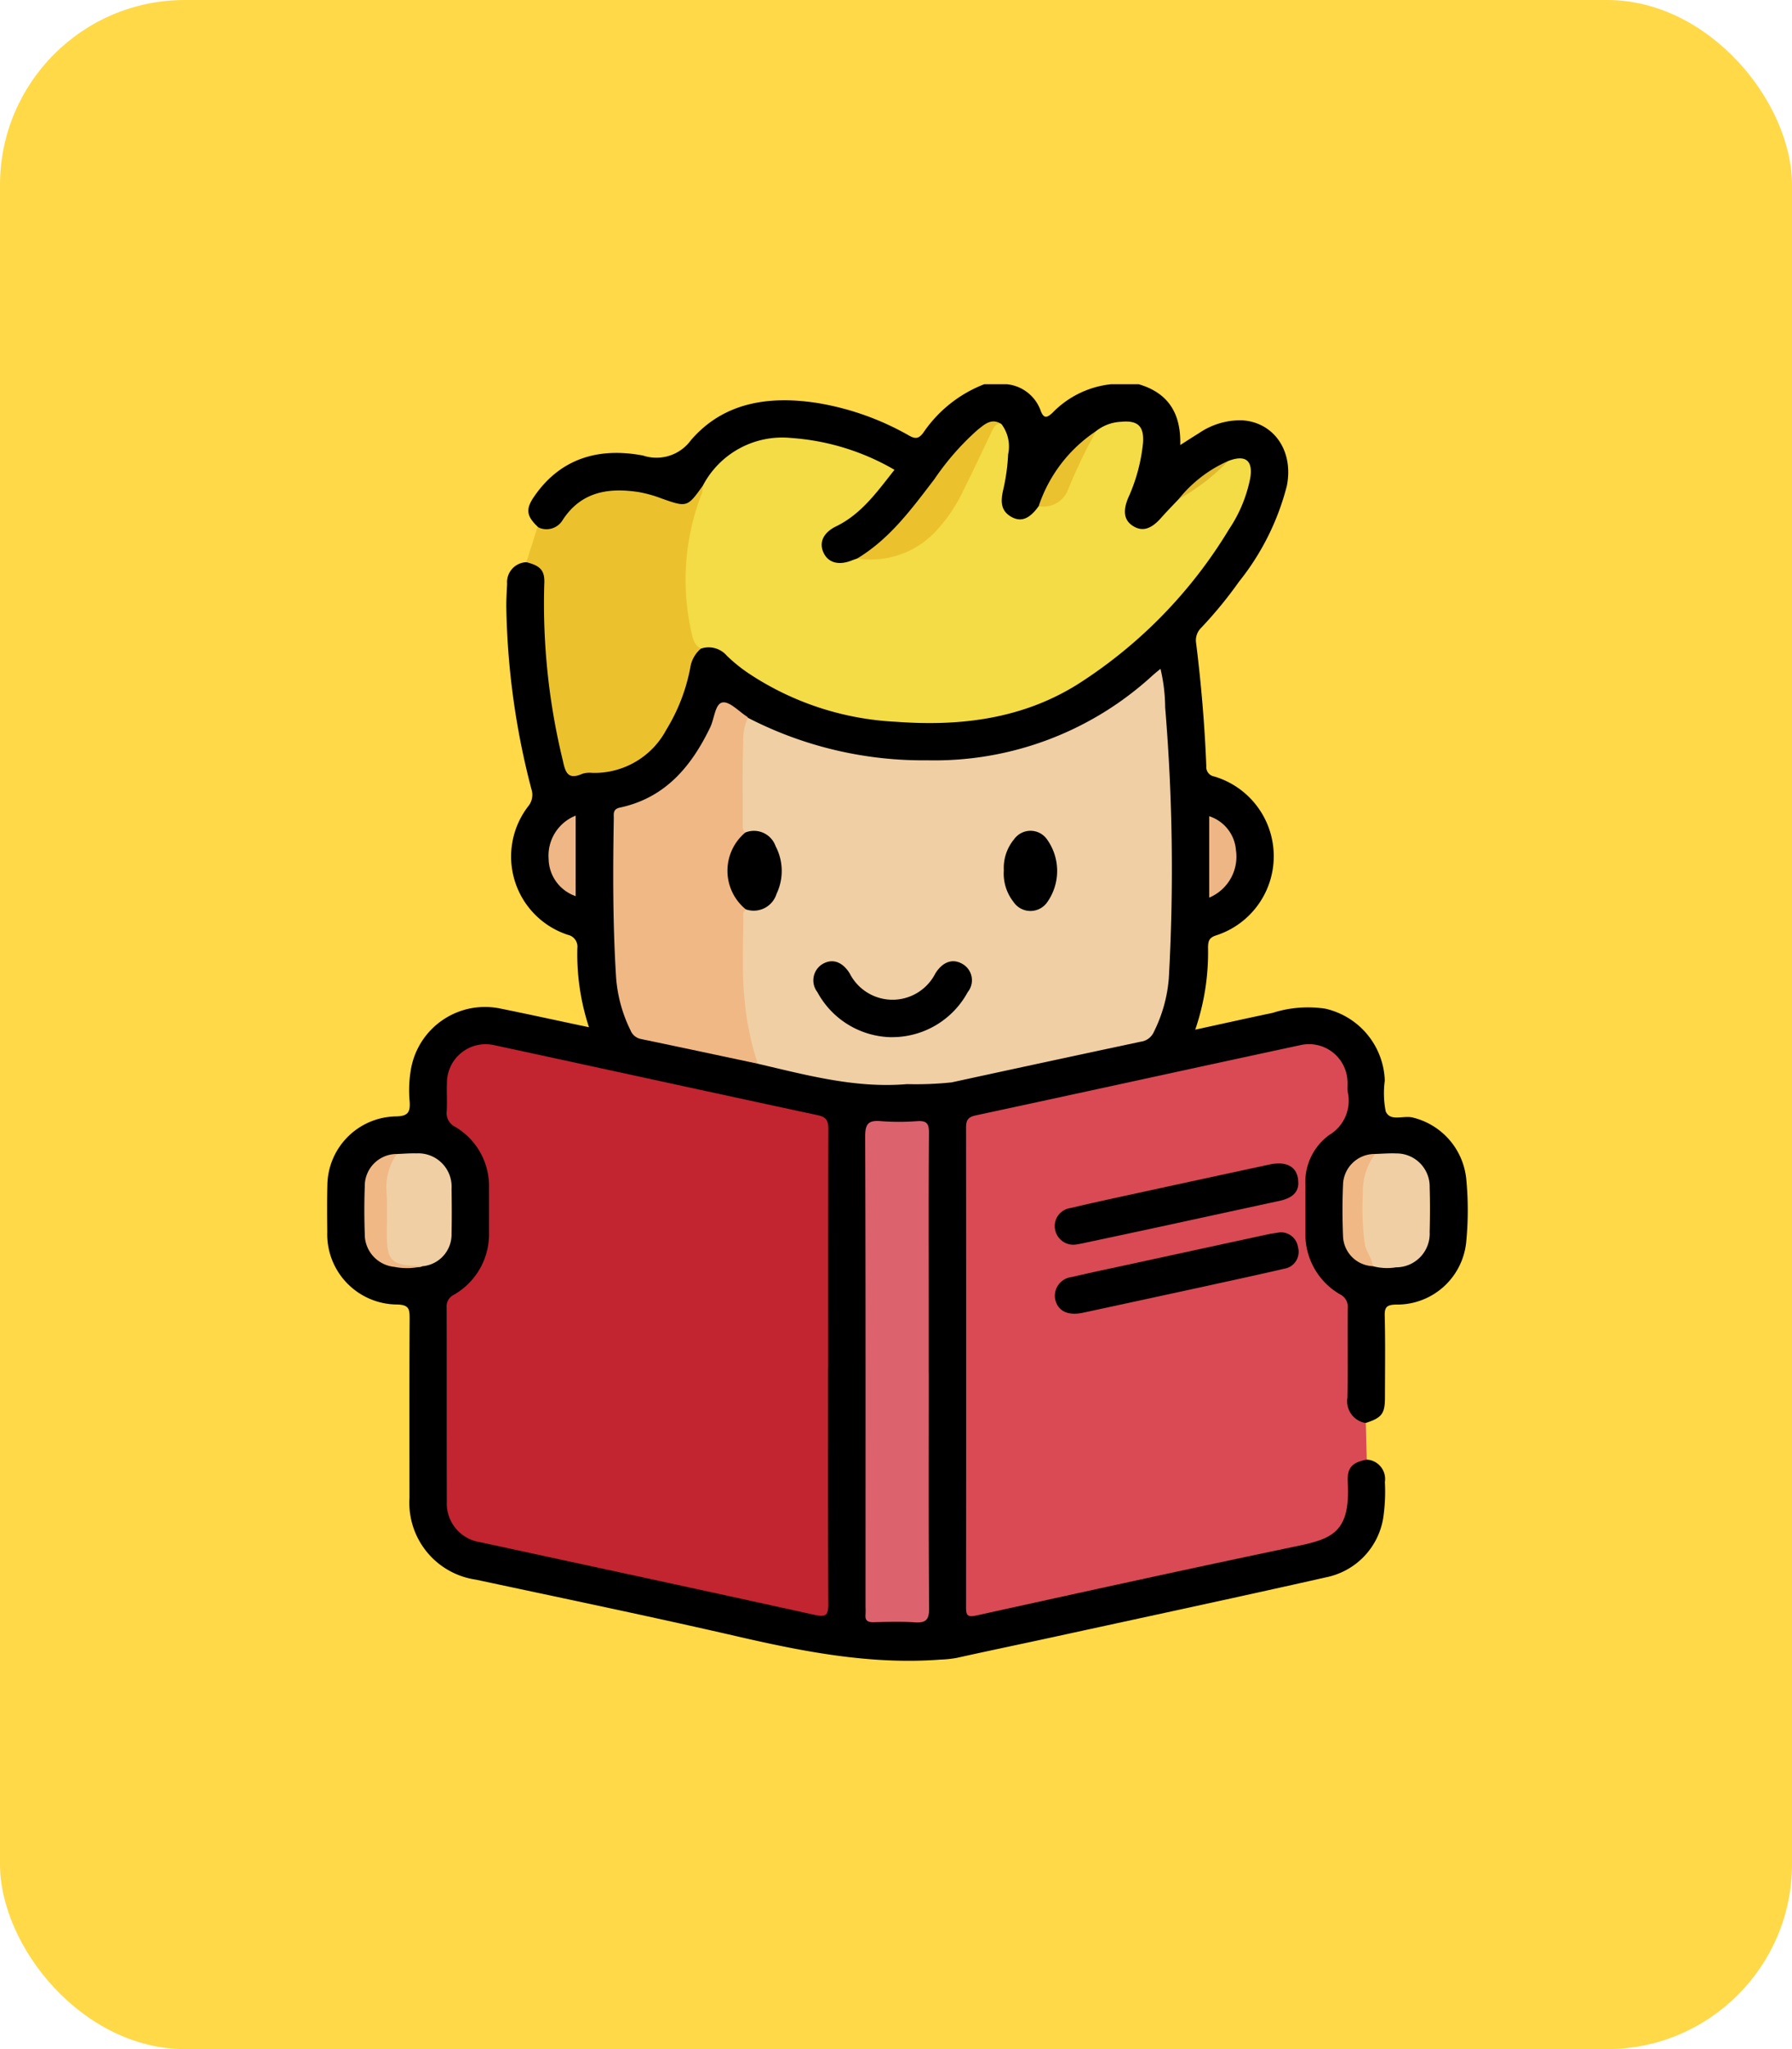 <svg xmlns="http://www.w3.org/2000/svg" xmlns:xlink="http://www.w3.org/1999/xlink" width="126" height="144" viewBox="0 0 126 144">
  <defs>
    <clipPath id="clip-path">
      <rect id="Rectángulo_42677" data-name="Rectángulo 42677" width="80.199" height="89.706" fill="none"/>
    </clipPath>
  </defs>
  <g id="Grupo_169625" data-name="Grupo 169625" transform="translate(-232 -6505)">
    <rect id="Rectángulo_42671" data-name="Rectángulo 42671" width="126" height="144" rx="13" transform="translate(232 6505)" fill="#ffd947"/>
    <g id="Grupo_169624" data-name="Grupo 169624" transform="translate(255 6532)">
      <g id="Grupo_169623" data-name="Grupo 169623" clip-path="url(#clip-path)">
        <path id="Trazado_161681" data-name="Trazado 161681" d="M73.1,75.573a1.367,1.367,0,0,1,1.275,1.577,12.7,12.7,0,0,1-.118,2.527,5.083,5.083,0,0,1-3.991,4.162c-6.385,1.44-12.786,2.806-19.183,4.2-2.274.494-4.552.966-6.824,1.471a7.837,7.837,0,0,1-1.125.117c-4.883.373-9.605-.548-14.33-1.638-6.094-1.4-12.22-2.671-18.336-3.978a5.459,5.459,0,0,1-4.677-5.738c0-4.2-.013-8.4.011-12.6,0-.672-.034-.981-.891-1a4.934,4.934,0,0,1-4.9-5.09C0,58.5-.01,57.419.017,56.34a4.9,4.9,0,0,1,4.816-4.884c.823-.016,1.024-.268.972-1.033a8.673,8.673,0,0,1,.086-2.265,5.285,5.285,0,0,1,6.351-4.269c2.018.406,4.028.85,6.171,1.3a16.372,16.372,0,0,1-.817-5.565.847.847,0,0,0-.659-.926,5.787,5.787,0,0,1-2.788-9.047,1.262,1.262,0,0,0,.219-1.185A53.582,53.582,0,0,1,12.6,15.607c0-.524.031-1.049.056-1.573a1.408,1.408,0,0,1,1.356-1.525c.937-.06,1.361.28,1.436,1.193.052.638.025,1.281.017,1.921a49.623,49.623,0,0,0,1.362,10.8c.131.626.387.957,1.072.717a1.436,1.436,0,0,1,.518-.066c3.008.1,4.7-1.674,5.877-4.145a11.956,11.956,0,0,0,.991-2.977,2.136,2.136,0,0,1,.852-1.469,1.659,1.659,0,0,1,2.007.357c3.217,2.893,7.089,4.128,11.3,4.585A23.558,23.558,0,0,0,49.53,22.375a19.381,19.381,0,0,0,6.4-3.852,35.144,35.144,0,0,0,6.958-7.908,11.346,11.346,0,0,0,1.738-3.889c.2-1.026-.124-1.34-1.154-1.161A10.6,10.6,0,0,0,59.93,8.243a11.5,11.5,0,0,1-1.337,1.489,1.517,1.517,0,0,1-2.024.386,1.584,1.584,0,0,1-.513-2.08,15.606,15.606,0,0,0,1.008-3.326c.238-1.613-.443-2.2-1.981-1.669a6.647,6.647,0,0,0-.872.394A8.921,8.921,0,0,0,50.949,7.11c-.309.528-.548,1.094-.815,1.646-.639.835-1.312,1.1-2,.793a1.626,1.626,0,0,1-.854-1.993,25.054,25.054,0,0,0,.4-2.857,3.066,3.066,0,0,0-.34-1.606c-.653-.55-1.1.013-1.509.348a16.658,16.658,0,0,0-2.577,2.84,37.172,37.172,0,0,1-3.679,4.43,9.583,9.583,0,0,1-2.3,1.712,3.072,3.072,0,0,1-.8.332,1.52,1.52,0,0,1-1.644-.732,1.45,1.45,0,0,1,.229-1.766,3.139,3.139,0,0,1,.855-.595,10.559,10.559,0,0,0,3.262-3.1c.212-.275.256-.513-.116-.7a13.5,13.5,0,0,0-8.312-1.7,5.846,5.846,0,0,0-4.182,3.13c-.935,1.447-1.356,1.6-2.953,1a8.766,8.766,0,0,0-3.689-.522,4.018,4.018,0,0,0-2.9,1.582,2.5,2.5,0,0,1-.8.789c-.478.218-.978.448-1.4-.108-.806-.761-.879-1.243-.282-2.118,1.88-2.754,4.621-3.483,7.677-2.9A2.993,2.993,0,0,0,25.58,3.934c2.3-2.669,5.465-3.122,8.8-2.628a19.336,19.336,0,0,1,6.546,2.308c.434.241.665.229.991-.2A9.172,9.172,0,0,1,46.208,0h1.575a2.821,2.821,0,0,1,2.4,1.892c.218.544.442.463.811.126A6.715,6.715,0,0,1,55.135,0H57.06c2.072.607,2.991,2.042,2.926,4.275.494-.314.893-.574,1.3-.823a5.165,5.165,0,0,1,3.045-.916c2.252.14,3.636,2.166,3.152,4.6a17.835,17.835,0,0,1-3.364,6.739,29.555,29.555,0,0,1-2.66,3.242,1.234,1.234,0,0,0-.354,1.1c.355,2.864.6,5.739.713,8.624a.671.671,0,0,0,.551.724,5.845,5.845,0,0,1,.1,11.182c-.471.167-.516.407-.529.813a16.779,16.779,0,0,1-.9,5.8c1.873-.407,3.648-.806,5.43-1.177a8.215,8.215,0,0,1,3.705-.3,5.364,5.364,0,0,1,4.193,5.057,6.542,6.542,0,0,0,.066,2.164c.325.754,1.28.241,1.944.442a4.951,4.951,0,0,1,3.715,4.278,22.991,22.991,0,0,1,0,4.454,4.874,4.874,0,0,1-4.929,4.4c-.66.017-.82.173-.8.82.047,1.894.019,3.79.016,5.685,0,1.165-.214,1.444-1.345,1.815-.952.032-1.444-.419-1.5-1.477-.067-1.281-.016-2.565-.023-3.848,0-.32-.023-.643,0-.962a3.248,3.248,0,0,0-1.322-3.325A4.377,4.377,0,0,1,68.531,59.6c.008-1.021,0-2.041,0-3.061a5.156,5.156,0,0,1,2.175-4.364,1.708,1.708,0,0,0,.8-1.622c-.029-.407.005-.817-.012-1.224a2.558,2.558,0,0,0-3.323-2.566q-3.932.844-7.862,1.7-6.964,1.519-13.93,3.025c-1.1.238-1.144.27-1.145,1.363q0,16.135,0,32.271c0,1.173.022,1.19,1.192.943,7.5-1.584,14.983-3.255,22.48-4.856,1.95-.416,2.58-1.234,2.6-3.231a7.2,7.2,0,0,1,.051-1.309,1.248,1.248,0,0,1,1.539-1.1" transform="translate(0 0)"/>
        <path id="Trazado_161682" data-name="Trazado 161682" d="M93.791,96.935c-1.022.2-1.391.561-1.335,1.583.2,3.563-1.116,3.987-3.663,4.518-7.494,1.562-14.97,3.207-22.446,4.854-.642.142-.73-.021-.729-.594q.016-16.842,0-33.684c0-.527.133-.748.685-.867,7.627-1.635,15.245-3.31,22.872-4.947a2.708,2.708,0,0,1,3.26,2.482c.023.26-.01.526.015.787a2.809,2.809,0,0,1-1.3,3.06,4.093,4.093,0,0,0-1.668,3.59c-.011,1.079,0,2.158,0,3.237a4.865,4.865,0,0,0,2.433,4.368.972.972,0,0,1,.543.965c-.025,2.1.02,4.2-.024,6.3a1.55,1.55,0,0,0,1.291,1.779q.035,1.286.068,2.571" transform="translate(-20.693 -21.362)" fill="#d94a54"/>
        <path id="Trazado_161683" data-name="Trazado 161683" d="M21.254,13.321a1.321,1.321,0,0,0,1.759-.484c1.3-2,3.22-2.295,5.358-1.968a8.784,8.784,0,0,1,1.587.444c1.794.635,1.825.633,2.909-.889.344.39.081.773-.034,1.141a16.711,16.711,0,0,0-.623,8.563c.127.6.416,1.14.531,1.737a2.173,2.173,0,0,0-.748,1.325,12.858,12.858,0,0,1-1.681,4.365A5.714,5.714,0,0,1,25.089,30.6a1.694,1.694,0,0,0-.69.066c-1.009.441-1.191-.075-1.376-.956a46.458,46.458,0,0,1-1.3-12.363c.057-.959-.255-1.3-1.262-1.553q.4-1.237.788-2.475" transform="translate(-6.454 -3.287)" fill="#ebc22e"/>
        <path id="Trazado_161684" data-name="Trazado 161684" d="M39.093,90.522c0,5.51-.014,11.02.016,16.53,0,.768-.107.98-.941.8-7.84-1.73-15.69-3.413-23.536-5.112a2.75,2.75,0,0,1-2.346-2.84c-.015-4.548,0-9.1-.013-13.644a.908.908,0,0,1,.5-.9,4.9,4.9,0,0,0,2.478-4.431c0-1.02.006-2.041,0-3.061a4.827,4.827,0,0,0-2.372-4.31,1.083,1.083,0,0,1-.6-1.119c.038-.668-.013-1.342.016-2.011a2.72,2.72,0,0,1,3.3-2.618c7.593,1.633,15.179,3.3,22.774,4.926.639.137.745.427.743,1-.019,5.6-.012,11.2-.012,16.793" transform="translate(-3.869 -21.362)" fill="#c22430"/>
        <path id="Trazado_161685" data-name="Trazado 161685" d="M42.914,32.657a26.842,26.842,0,0,0,12.609,2.987,22.672,22.672,0,0,0,15.8-5.924c.169-.154.348-.3.6-.505a12.158,12.158,0,0,1,.328,2.716,137.344,137.344,0,0,1,.256,19.042,10.217,10.217,0,0,1-1.051,3.757,1.162,1.162,0,0,1-.915.687q-6.657,1.417-13.308,2.862A24.1,24.1,0,0,1,54.1,58.4c-3.609.308-7.043-.627-10.5-1.434-.42-.212-.484-.638-.592-1.023a20.034,20.034,0,0,1-.712-4.916c-.031-1.252-.012-2.506,0-3.758a1.851,1.851,0,0,1,.2-1.1.644.644,0,0,1,.383-.184,2.27,2.27,0,0,0,2.139-2.831,2.49,2.49,0,0,0-1.212-2.189c-.424-.215-.95.081-1.332-.3a.574.574,0,0,1-.108-.239,37.387,37.387,0,0,1,.115-7.217c.036-.24.06-.547.431-.552" transform="translate(-13.325 -9.214)" fill="#f0cfa4"/>
        <path id="Trazado_161686" data-name="Trazado 161686" d="M37.893,19.786c-.516-.255-.587-.79-.692-1.247a16.707,16.707,0,0,1,.7-9.522,1.4,1.4,0,0,0,.121-.672,6.3,6.3,0,0,1,6.221-3.357A16.74,16.74,0,0,1,51.5,7.225c-1.215,1.532-2.313,3.1-4.1,3.971-.917.446-1.234,1.152-.875,1.883.333.681,1.057.873,1.955.522.133-.052.27-.1.406-.144.73-.2,1.49-.16,2.228-.306a6.644,6.644,0,0,0,4.352-3.343C56.5,8.157,57.124,6.295,58.07,4.595c.2-.363.346-.861.952-.582a2.6,2.6,0,0,1,.468,2.121,13.876,13.876,0,0,1-.344,2.489c-.188.811-.2,1.51.631,1.941.664.342,1.246.078,1.862-.787,1.449-.283,1.994-1.39,2.461-2.618A6.618,6.618,0,0,1,65.678,4.5a3.039,3.039,0,0,1,1.761-.65c1.178-.114,1.623.318,1.534,1.5A12.275,12.275,0,0,1,67.932,9.2c-.4.95-.28,1.6.364,1.989s1.247.207,1.949-.585c.4-.455.83-.888,1.247-1.331,1.127-.926,2.278-1.82,3.467-2.665,1.2-.463,1.757-.061,1.559,1.179a9.825,9.825,0,0,1-1.49,3.606A33.342,33.342,0,0,1,64.376,22.3c-3.908,2.445-8.283,2.966-12.778,2.631A20.488,20.488,0,0,1,41.2,21.5a11.153,11.153,0,0,1-1.488-1.21,1.684,1.684,0,0,0-1.818-.5" transform="translate(-11.606 -1.209)" fill="#f3dc45"/>
        <path id="Trazado_161687" data-name="Trazado 161687" d="M38.854,33.741a3.645,3.645,0,0,0-.329,1.752c-.071,1.947-.029,3.9-.031,5.847a.534.534,0,0,0,.174.469c.053.164-.046.272-.134.388a3.4,3.4,0,0,0-.025,4.542.627.627,0,0,1,.2.466c-.064.092-.186.186-.184.278.022,2-.116,4,.085,6a20.1,20.1,0,0,0,.935,4.566c-2.728-.579-5.455-1.162-8.185-1.73a1,1,0,0,1-.764-.622,10.042,10.042,0,0,1-1.01-3.678c-.236-3.723-.23-7.451-.165-11.179.006-.329-.091-.678.437-.791,3.167-.678,5.007-2.869,6.339-5.629.3-.613.342-1.66.864-1.757.5-.094,1.16.638,1.748,1.009.023.014.033.047.049.072" transform="translate(-9.265 -10.297)" fill="#f0b885"/>
        <path id="Trazado_161688" data-name="Trazado 161688" d="M59.734,93.342c0,5.512-.021,11.024.022,16.536.006.84-.258,1.03-1.026.98-.958-.062-1.924-.031-2.886-.008-.409.01-.6-.116-.559-.544a4.959,4.959,0,0,0,0-.524c0-11.024.014-22.048-.025-33.072,0-.924.264-1.145,1.116-1.071a16.581,16.581,0,0,0,2.535,0c.65-.044.841.147.835.815-.032,3.937-.016,7.874-.016,11.811v5.074" transform="translate(-17.428 -23.85)" fill="#dc626d"/>
        <path id="Trazado_161689" data-name="Trazado 161689" d="M107.1,78.993c.492-.014.984-.059,1.474-.037a2.328,2.328,0,0,1,2.358,2.389c.033,1.043.027,2.089,0,3.134a2.363,2.363,0,0,1-2.37,2.482,3.852,3.852,0,0,1-1.636-.084,2.573,2.573,0,0,1-.832-1.781,13.117,13.117,0,0,1,.156-4.949,1.569,1.569,0,0,1,.847-1.155" transform="translate(-33.409 -24.899)" fill="#f0cfa4"/>
        <path id="Trazado_161690" data-name="Trazado 161690" d="M6.709,78.995c.465-.017.93-.06,1.394-.045a2.341,2.341,0,0,1,2.456,2.483c.016,1.05.023,2.1,0,3.149a2.241,2.241,0,0,1-2.048,2.3.621.621,0,0,1-.166.051c-2.092.12-2.577-.33-2.593-2.435-.008-1.191-.027-2.383.011-3.573a2.056,2.056,0,0,1,.95-1.934" transform="translate(-1.809 -24.897)" fill="#f0cfa4"/>
        <path id="Trazado_161691" data-name="Trazado 161691" d="M64.585,4.009c-.468-.066-.575.3-.725.609-.679,1.414-1.34,2.836-2.043,4.239a10.976,10.976,0,0,1-1.994,2.832,6.249,6.249,0,0,1-5.383,1.765c2.3-1.383,3.84-3.5,5.427-5.572A18.415,18.415,0,0,1,62.9,4.42c.474-.374.979-.874,1.685-.411" transform="translate(-17.169 -1.206)" fill="#ebc22e"/>
        <path id="Trazado_161692" data-name="Trazado 161692" d="M6.106,79.017a4.079,4.079,0,0,0-.713,2.795c.049.985.007,1.974.012,2.962.008,1.7.376,2.068,2.066,2.1.144,0,.289.021.433.033a4.546,4.546,0,0,1-1.984.04,2.3,2.3,0,0,1-2.067-2.324c-.037-1.1-.04-2.214,0-3.319a2.25,2.25,0,0,1,2.252-2.288" transform="translate(-1.206 -24.92)" fill="#efb885"/>
        <path id="Trazado_161693" data-name="Trazado 161693" d="M106.575,79.013a4.414,4.414,0,0,0-.861,2.774,18.718,18.718,0,0,0,.136,3.564c.113.558.507.984.555,1.547a2.185,2.185,0,0,1-2.087-2.142c-.047-1.189-.05-2.383,0-3.572a2.224,2.224,0,0,1,2.259-2.17" transform="translate(-32.887 -24.918)" fill="#f0b885"/>
        <path id="Trazado_161694" data-name="Trazado 161694" d="M90.592,50.066V44.344a2.726,2.726,0,0,1,1.881,2.389,3.121,3.121,0,0,1-1.881,3.333" transform="translate(-28.57 -13.985)" fill="#edb684"/>
        <path id="Trazado_161695" data-name="Trazado 161695" d="M24.651,44.285c0,1.9,0,3.777,0,5.657a2.814,2.814,0,0,1-1.9-2.605,3.025,3.025,0,0,1,1.9-3.052" transform="translate(-7.175 -13.966)" fill="#efb785"/>
        <path id="Trazado_161696" data-name="Trazado 161696" d="M77.121,4.81a37.875,37.875,0,0,0-1.99,4.144,1.843,1.843,0,0,1-2.05,1.131A10.187,10.187,0,0,1,77.121,4.81" transform="translate(-23.048 -1.517)" fill="#eac12e"/>
        <path id="Trazado_161697" data-name="Trazado 161697" d="M90.94,7.885a14.413,14.413,0,0,1-3.467,2.665A9.173,9.173,0,0,1,90.94,7.885" transform="translate(-27.586 -2.487)" fill="#e1bb2d"/>
        <path id="Trazado_161698" data-name="Trazado 161698" d="M91.86,81.381c-.018.741-.584,1.074-1.331,1.236q-4.054.877-8.109,1.758-2.646.571-5.3,1.132c-.256.055-.511.117-.77.154a1.305,1.305,0,0,1-1.591-1,1.273,1.273,0,0,1,1.069-1.537c1.7-.405,3.407-.767,5.114-1.139q4.437-.965,8.878-1.92c1.262-.272,2.039.185,2.035,1.316" transform="translate(-23.567 -25.226)"/>
        <path id="Trazado_161699" data-name="Trazado 161699" d="M90.526,87.06a1.219,1.219,0,0,1,1.307,1.047,1.2,1.2,0,0,1-.978,1.51c-1.786.416-3.578.8-5.37,1.194q-4.266.928-8.535,1.846c-.17.037-.342.077-.514.1-.914.114-1.512-.243-1.679-1A1.328,1.328,0,0,1,75.925,90.2c1.388-.327,2.786-.615,4.18-.918q4.821-1.047,9.644-2.091c.255-.055.517-.085.777-.127" transform="translate(-23.566 -27.456)"/>
        <path id="Trazado_161700" data-name="Trazado 161700" d="M55.484,64.572A6.031,6.031,0,0,1,50.226,61.4a1.343,1.343,0,0,1,.371-1.975c.69-.4,1.388-.159,1.9.657a3.377,3.377,0,0,0,6.03,0c.518-.817,1.217-1.06,1.9-.66A1.318,1.318,0,0,1,60.8,61.4a6.039,6.039,0,0,1-5.318,3.168" transform="translate(-15.756 -18.682)"/>
        <path id="Trazado_161701" data-name="Trazado 161701" d="M42.407,51.381a3.5,3.5,0,0,1-.038-5.4,1.612,1.612,0,0,1,2.131.958,3.739,3.739,0,0,1,.068,3.349,1.682,1.682,0,0,1-2.161,1.09" transform="translate(-12.966 -14.474)"/>
        <path id="Trazado_161702" data-name="Trazado 161702" d="M69.5,48.62a3.15,3.15,0,0,1,.721-2.185,1.418,1.418,0,0,1,2.322.018,3.808,3.808,0,0,1,.012,4.4,1.437,1.437,0,0,1-2.383-.025,3.222,3.222,0,0,1-.673-2.2" transform="translate(-21.918 -14.456)"/>
      </g>
    </g>
  </g>
</svg>
